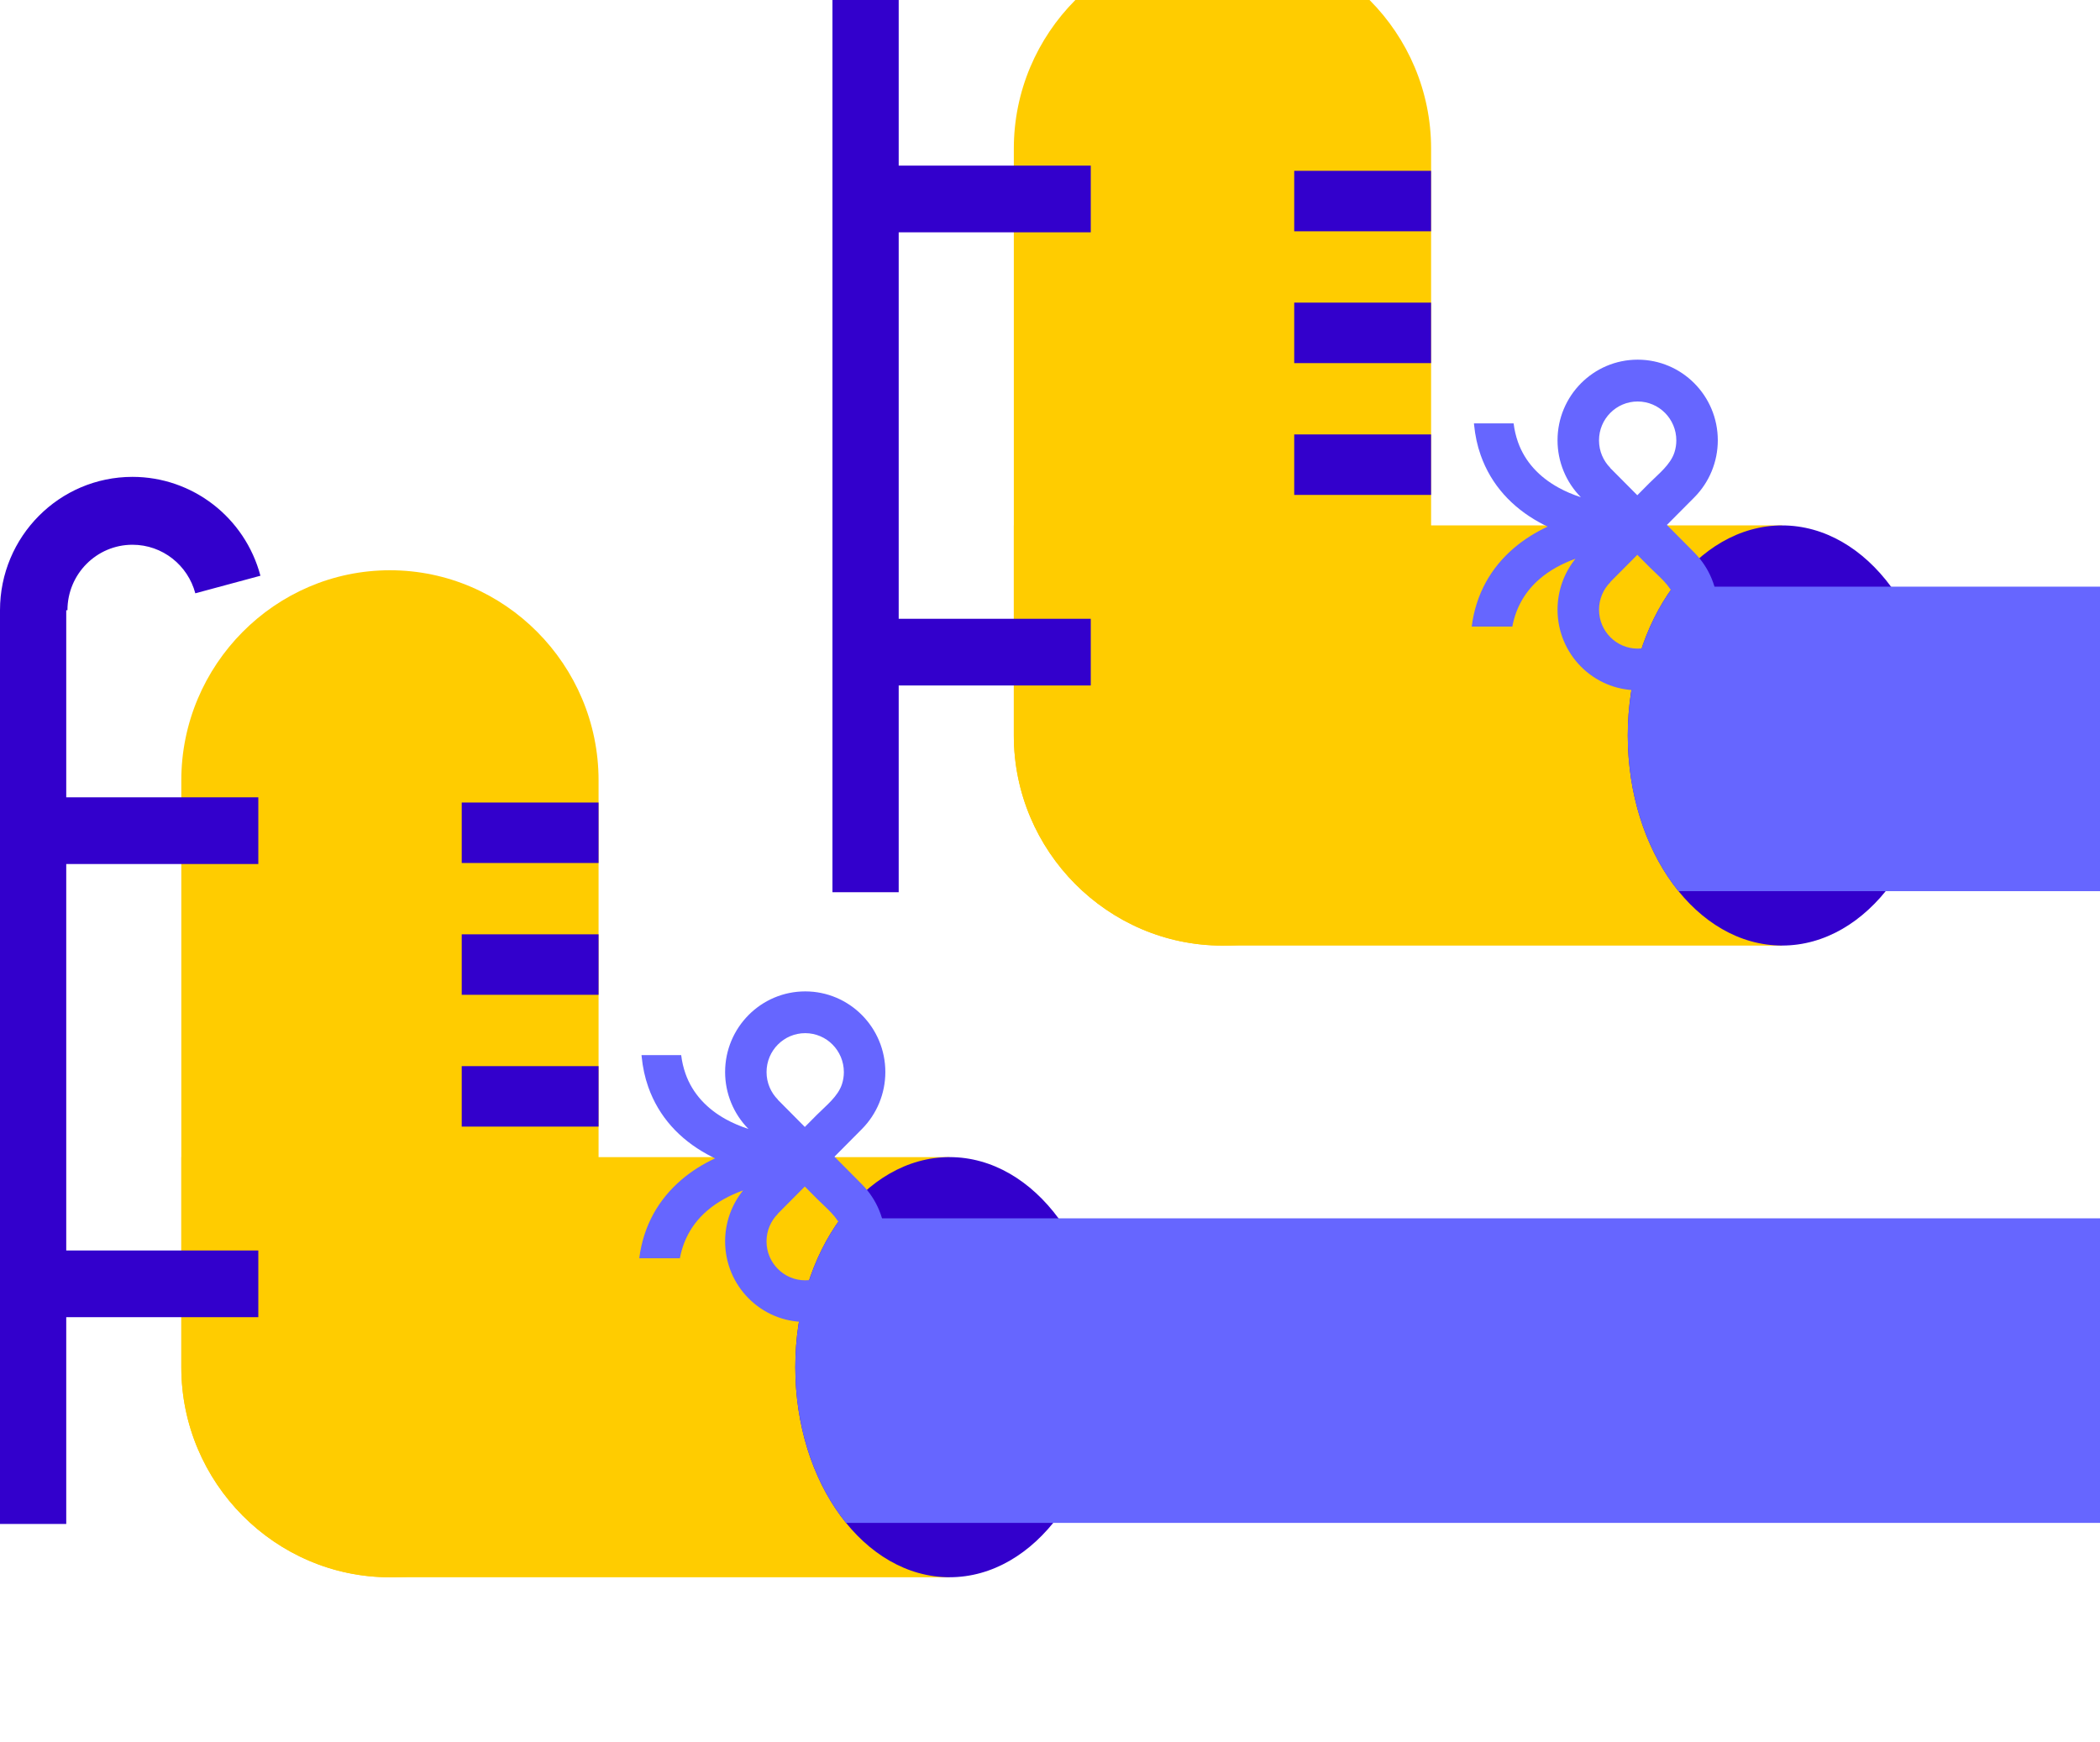 <svg width="217" height="180" viewBox="0 0 217 180" fill="none" xmlns="http://www.w3.org/2000/svg">
<g clip-path="url(#clip0_2238_45780)">
<path fill-rule="evenodd" clip-rule="evenodd" d="M98.129 163V119.58H18.738V141.288C18.738 153.23 28.44 162.996 40.295 162.996H98.129V163Z" fill="#FFCC00"/>
<path d="M98.129 162.996C106.936 162.996 114.076 153.277 114.076 141.288C114.076 129.299 106.936 119.58 98.129 119.58C89.322 119.58 82.182 129.299 82.182 141.288C82.182 153.277 89.322 162.996 98.129 162.996Z" fill="#3300CC"/>
<path fill-rule="evenodd" clip-rule="evenodd" d="M40.295 163C52.154 163 61.852 153.23 61.852 141.288V80.641C61.852 68.699 52.151 58.932 40.295 58.932C28.437 58.932 18.738 68.702 18.735 80.644V141.292C18.735 153.234 28.437 163.003 40.295 163.003V163Z" fill="#FFCC00"/>
<path d="M26.692 129.228H2.764V136.121H26.692V129.228Z" fill="#3300CC"/>
<path d="M26.692 82.397H2.764V89.29H26.692V82.397Z" fill="#3300CC"/>
<path fill-rule="evenodd" clip-rule="evenodd" d="M20.181 61.314L26.911 59.498C25.309 53.471 19.886 49.281 13.69 49.281C6.13 49.281 3.05176e-05 55.451 3.05176e-05 63.067V157.487H6.845V63.063H6.97C6.97 59.327 9.979 56.296 13.69 56.296C16.8 56.296 19.414 58.423 20.181 61.31V61.314Z" fill="#3300CC"/>
<path d="M61.852 110.177H47.712V116.427H61.852V110.177Z" fill="#3300CC"/>
<path d="M61.852 96.556H47.712V102.806H61.852V96.556Z" fill="#3300CC"/>
<path d="M61.852 82.935H47.712V89.185H61.852V82.935Z" fill="#3300CC"/>
<path fill-rule="evenodd" clip-rule="evenodd" d="M87.421 157.378H227V125.907H86.877C83.978 129.839 82.182 135.279 82.182 141.288C82.182 147.668 84.204 153.405 87.421 157.378Z" fill="#6666FF"/>
<path fill-rule="evenodd" clip-rule="evenodd" d="M80.379 125.443L80.369 125.432L83.163 122.618L84.425 123.889C85.355 124.825 86.596 125.775 87.005 127.06C87.127 127.447 87.196 127.859 87.196 128.289C87.196 130.509 85.407 132.311 83.201 132.311C80.996 132.311 79.207 130.509 79.207 128.289C79.207 127.178 79.654 126.173 80.376 125.446L80.379 125.443ZM73.891 119.71C72.612 120.303 71.436 121.043 70.403 121.93C68.083 123.921 66.492 126.609 66.055 130.035H70.254C70.642 127.96 71.658 126.326 73.087 125.104C74.12 124.217 75.379 123.526 76.783 123.023C75.587 124.504 74.928 126.358 74.928 128.282C74.928 132.887 78.635 136.616 83.208 136.616C87.782 136.616 91.485 132.884 91.485 128.282C91.485 126.071 90.615 123.948 89.061 122.388L86.228 119.535L89.061 116.682C90.615 115.118 91.485 112.998 91.485 110.788C91.485 106.183 87.778 102.453 83.208 102.453C78.638 102.453 74.928 106.186 74.928 110.788C74.928 112.991 75.795 115.104 77.338 116.668C76.513 116.399 75.729 116.068 75.008 115.67C73.066 114.598 71.565 113.033 70.833 110.952C70.622 110.355 70.472 109.72 70.389 109.039H66.291C66.291 109.088 66.298 109.14 66.305 109.192C66.415 110.317 66.644 111.357 66.984 112.321C68.08 115.436 70.251 117.733 73.045 119.273C73.323 119.427 73.607 119.573 73.898 119.713L73.891 119.71ZM83.163 116.459L80.369 113.644L80.379 113.634C79.658 112.908 79.21 111.902 79.21 110.792C79.21 108.571 81 106.769 83.205 106.769C85.41 106.769 87.196 108.571 87.199 110.792C87.199 111.221 87.133 111.633 87.009 112.021C86.6 113.306 85.362 114.255 84.429 115.191L83.167 116.462L83.163 116.459Z" fill="#6666FF"/>
<path fill-rule="evenodd" clip-rule="evenodd" d="M184.153 97.719V54.299H104.762V76.007C104.762 87.949 114.464 97.719 126.319 97.719H184.153Z" fill="#FFCC00"/>
<path fill-rule="evenodd" clip-rule="evenodd" d="M200.096 76.007C200.096 64.016 192.957 54.299 184.153 54.299C175.349 54.299 168.206 64.02 168.206 76.007C168.206 87.994 175.345 97.715 184.153 97.715C192.96 97.715 200.096 87.994 200.096 76.007Z" fill="#3300CC"/>
<path fill-rule="evenodd" clip-rule="evenodd" d="M126.319 97.719C138.178 97.719 147.88 87.949 147.88 76.007V15.359C147.88 3.417 138.178 -6.349 126.319 -6.349C114.461 -6.349 104.762 3.421 104.762 15.359V76.007C104.762 87.949 114.464 97.719 126.319 97.719Z" fill="#FFCC00"/>
<path d="M112.713 63.947H88.784V70.839H112.713V63.947Z" fill="#3300CC"/>
<path d="M112.713 17.116H88.784V24.008H112.713V17.116Z" fill="#3300CC"/>
<path fill-rule="evenodd" clip-rule="evenodd" d="M106.201 -3.967L112.931 -5.783C111.329 -11.81 105.906 -16 99.71 -16C92.151 -16 86.02 -9.83 86.02 -2.215V92.205H92.865V-2.215H92.99C92.99 -5.951 96 -8.982 99.71 -8.982C102.82 -8.982 105.435 -6.855 106.201 -3.967Z" fill="#3300CC"/>
<path d="M147.876 44.896H133.736V51.146H147.876V44.896Z" fill="#3300CC"/>
<path d="M147.876 31.274H133.736V37.525H147.876V31.274Z" fill="#3300CC"/>
<path d="M147.876 17.653H133.736V23.904H147.876V17.653Z" fill="#3300CC"/>
<path fill-rule="evenodd" clip-rule="evenodd" d="M173.445 92.097H227V60.626H172.897C169.999 64.558 168.202 69.998 168.202 76.007C168.202 82.386 170.224 88.123 173.442 92.097H173.445Z" fill="#6666FF"/>
<path fill-rule="evenodd" clip-rule="evenodd" d="M166.403 60.162L166.392 60.151L169.191 57.337L170.453 58.608C171.382 59.544 172.623 60.493 173.033 61.778C173.154 62.166 173.223 62.578 173.223 63.007C173.223 65.228 171.434 67.03 169.229 67.03C167.024 67.03 165.234 65.228 165.234 63.007C165.234 61.897 165.682 60.891 166.403 60.165V60.162ZM159.915 54.428C158.636 55.022 157.46 55.762 156.424 56.649C154.104 58.639 152.512 61.328 152.075 64.753H156.274C156.663 62.679 157.679 61.045 159.104 59.823C160.137 58.936 161.396 58.245 162.8 57.742C161.604 59.222 160.945 61.076 160.945 63C160.945 67.603 164.652 71.335 169.225 71.335C173.799 71.335 177.506 67.603 177.506 63C177.506 60.79 176.632 58.667 175.082 57.106L172.246 54.25L175.082 51.397C176.635 49.833 177.506 47.714 177.506 45.503C177.506 40.901 173.799 37.169 169.225 37.169C164.652 37.169 160.945 40.901 160.945 45.503C160.945 47.707 161.812 49.819 163.355 51.383C162.53 51.114 161.746 50.783 161.025 50.381C159.083 49.309 157.582 47.745 156.85 45.664C156.642 45.067 156.489 44.431 156.406 43.751H152.308C152.311 43.799 152.315 43.852 152.322 43.904C152.433 45.028 152.661 46.069 153.001 47.029C154.097 50.144 156.271 52.441 159.062 53.981C159.34 54.135 159.624 54.282 159.915 54.418V54.428ZM169.187 51.177L166.389 48.363L166.399 48.353C165.678 47.626 165.231 46.621 165.231 45.51C165.231 43.289 167.02 41.491 169.225 41.491C171.431 41.491 173.22 43.293 173.22 45.51C173.22 45.94 173.154 46.352 173.029 46.739C172.62 48.024 171.382 48.974 170.449 49.91L169.187 51.181V51.177Z" fill="#6666FF"/>
</g>
<defs>
<clipPath id="clip0_2238_45780">
<rect width="217" height="180" fill="white"/>
</clipPath>
</defs>
</svg>
